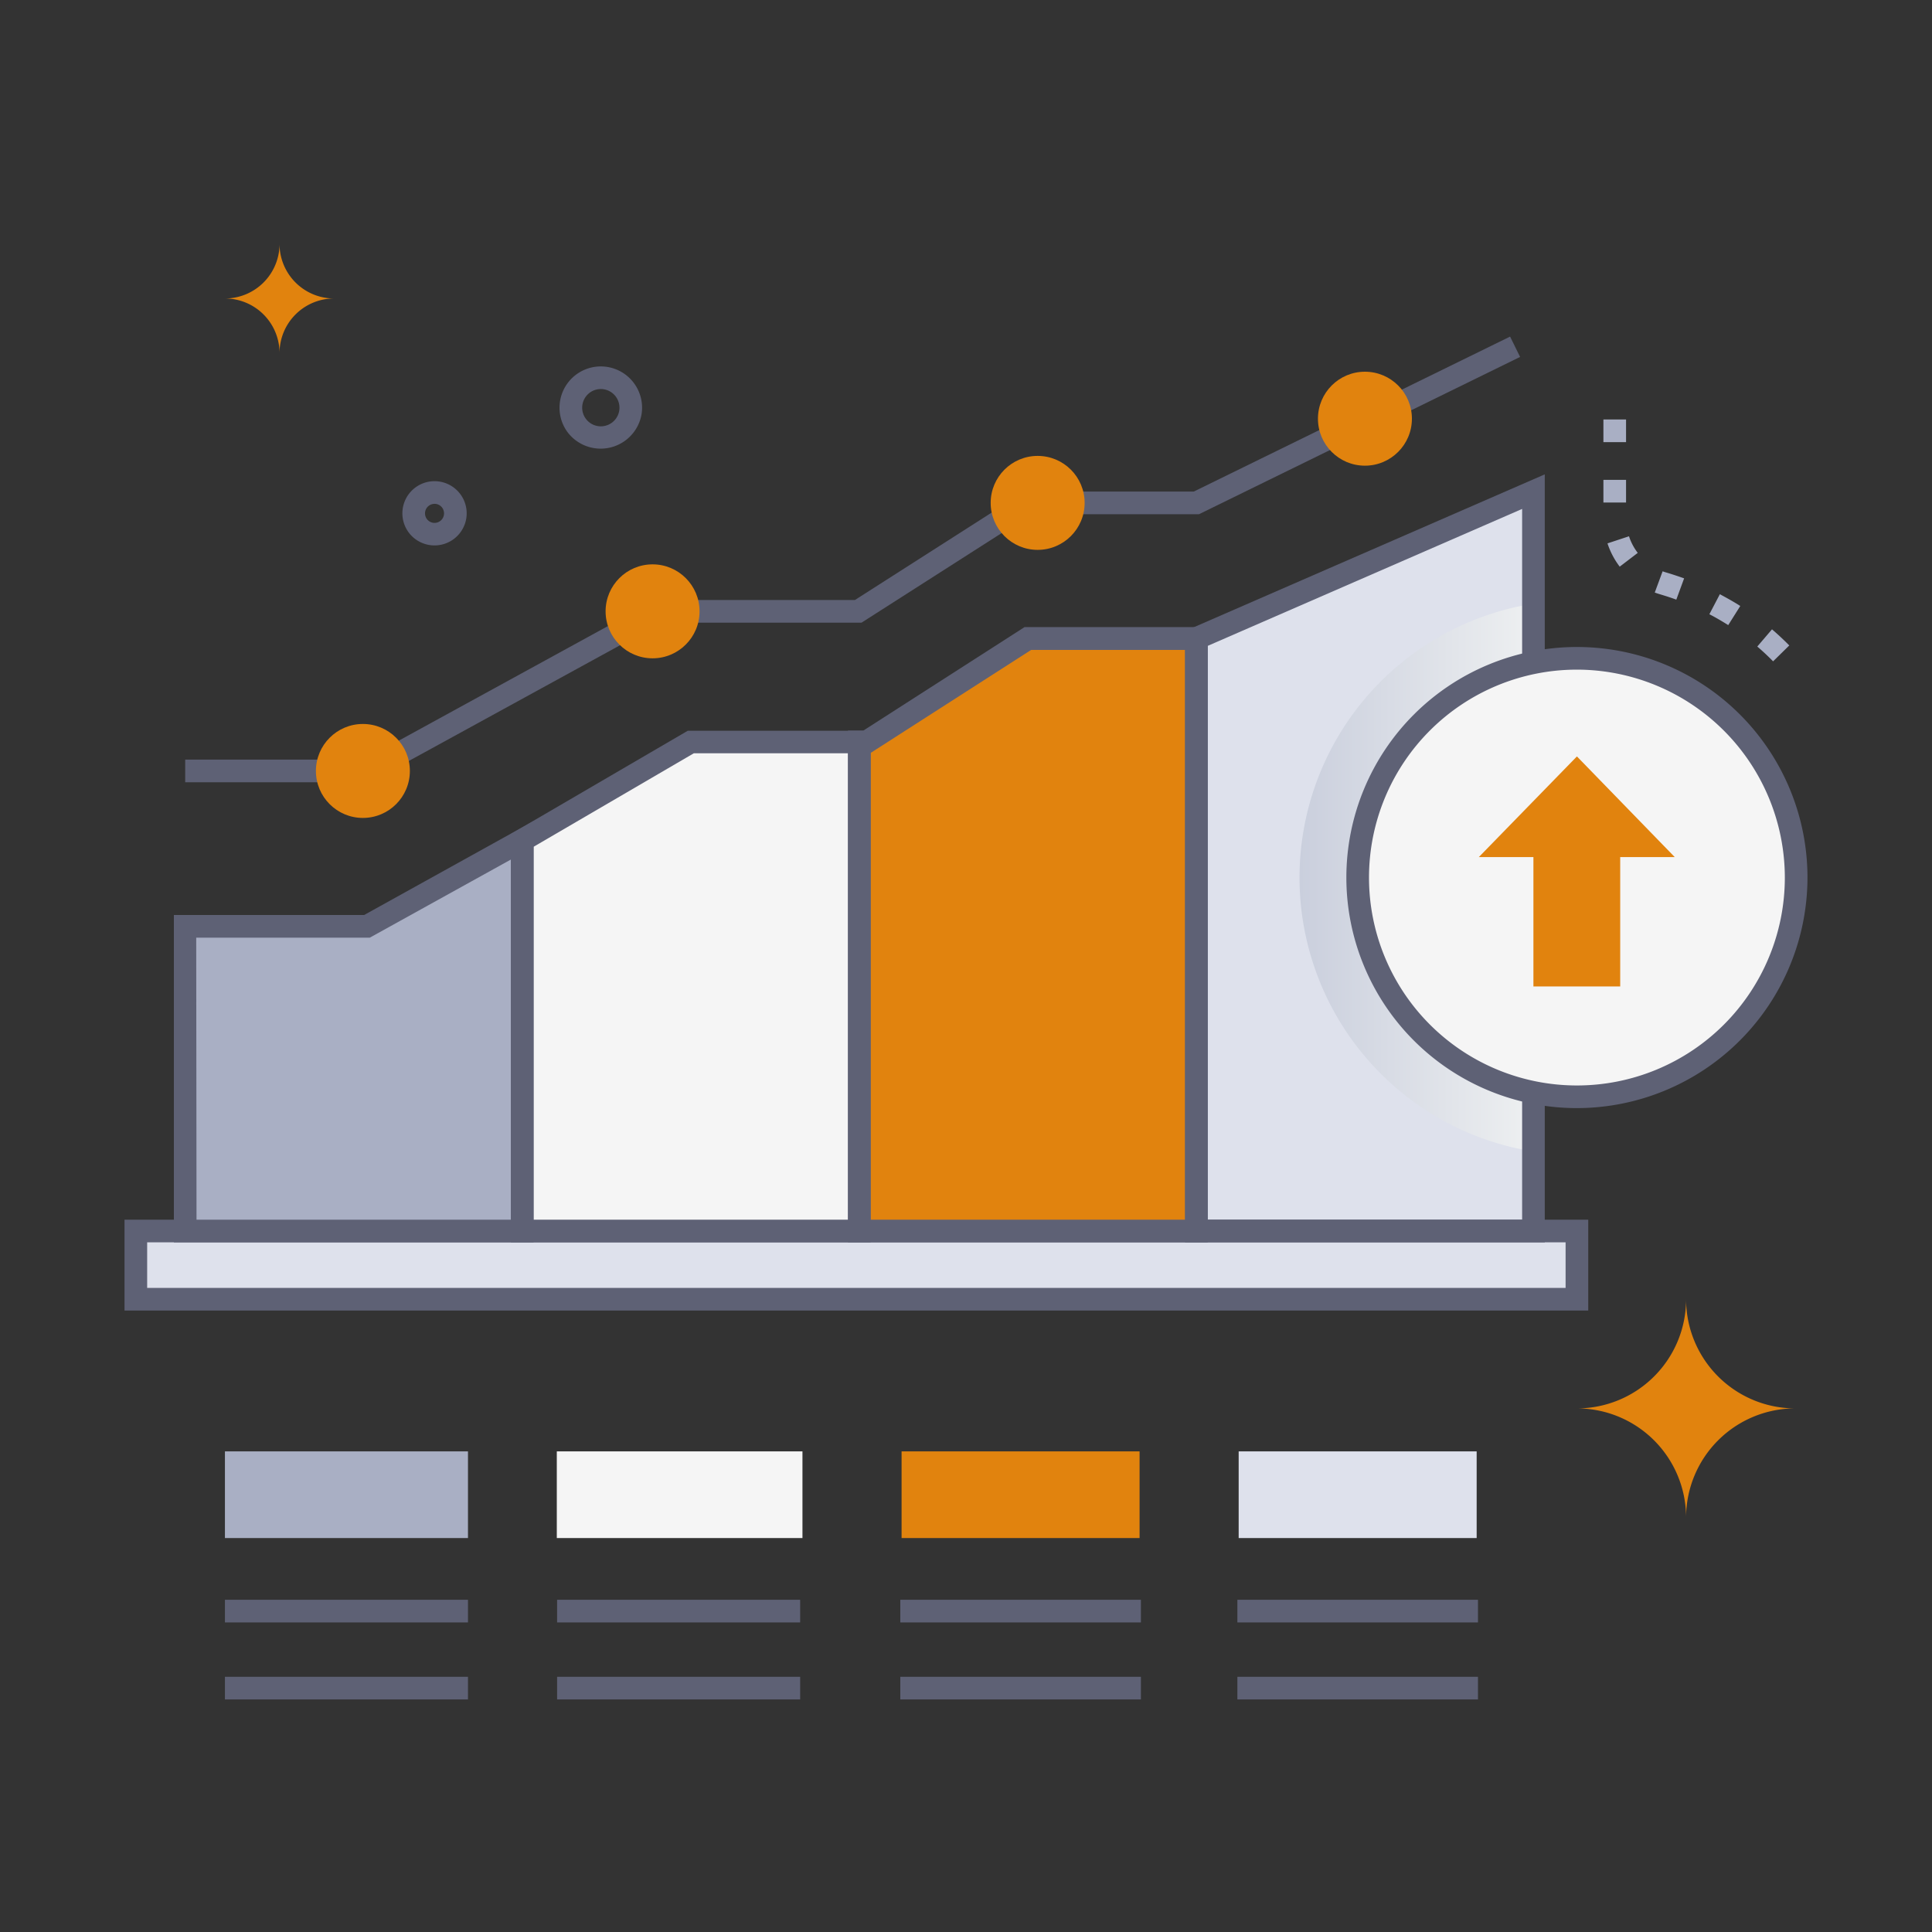 <svg xmlns="http://www.w3.org/2000/svg" viewBox="0 0 512 512" id="growth">
  <rect x="0" y="0" width="512" height="512" fill="#333333" stroke="none"/>
  <defs>
    <linearGradient id="a" x1="344.4" x2="406.39" y1="232.56" y2="232.56" gradientUnits="userSpaceOnUse">
      <stop offset="0" stop-color="#cacfdd"></stop>
      <stop offset="1" stop-color="#eef0f1"></stop>
    </linearGradient>
  </defs>
  <g style="isolation:isolate">
    <polygon fill="#dee1ec" points="406.38 326.23 317.06 326.23 317.06 169.19 406.38 130.29 406.38 326.23"></polygon>
    <path fill="url(#a)" d="M406.39,160V305.16a73.5,73.5,0,0,1,0-145.19Z" style="mix-blend-mode:multiply"></path>
    <rect width="381.9" height="18.08" x="36" y="326.23" fill="#dee1ec"></rect>
    <path fill="#5e6175" d="M420.9,347.31H33V323.23H420.9Zm-381.9-6H414.9V329.23H39Z"></path>
    <polygon fill="#a9afc4" points="138.4 326.23 49.08 326.23 49.08 245.49 97.27 245.49 138.4 222.69 138.4 326.23"></polygon>
    <polygon fill="#f5f5f5" points="227.73 326.23 138.4 326.23 138.4 222.69 183.07 196.62 227.73 196.62 227.73 326.23"></polygon>
    <path fill="#e1830e" d="M317.06,326.23H227.73V196.62h1.93l42.73-27.43h44.67Z"></path>
    <path fill="#5e6175" d="M141.4,329.23H46.08V242.49H96.49l44.91-24.9Zm-89.32-6H135.4V227.78L98,248.49h-46Z"></path>
    <path fill="#5e6175" d="M230.73,329.23H135.4V221l46.86-27.34h48.47Zm-89.33-6h83.33V199.62H183.88L141.4,224.41Z"></path>
    <path fill="#5e6175" d="M320.06,329.23H224.73V193.62h4.05l42.73-27.43h48.55Zm-89.33-6h83.33v-151H273.27l-42.54,27.3Z"></path>
    <path fill="#5e6175" d="M409.38,329.23H314.06v-162l95.32-41.52Zm-89.32-6h83.32V134.87l-83.32,36.29Z"></path>
    <polygon fill="#5e6175" points="98.03 207.31 49.08 207.31 49.08 201.31 96.5 201.31 173.71 159.01 226.56 159.01 271.52 130.27 316.36 130.27 400.19 89.2 402.84 94.59 317.75 136.27 273.27 136.27 228.32 165.01 175.25 165.01 98.03 207.31"></polygon>
    <rect width="64.41" height="22.97" x="59.61" y="384.63" fill="#a9afc4"></rect>
    <rect width="65.1" height="22.97" x="147.56" y="384.63" fill="#f5f5f5"></rect>
    <rect width="63.07" height="22.97" x="238.93" y="384.63" fill="#e1830e"></rect>
    <rect width="64.41" height="6" x="59.61" y="423.96" fill="#5e6175"></rect>
    <rect width="64.41" height="6" x="59.61" y="444.37" fill="#5e6175"></rect>
    <rect width="64.41" height="6" x="147.64" y="423.96" fill="#5e6175"></rect>
    <rect width="64.41" height="6" x="147.64" y="444.37" fill="#5e6175"></rect>
    <rect width="63.76" height="6" x="238.59" y="423.96" fill="#5e6175"></rect>
    <rect width="63.76" height="6" x="238.59" y="444.37" fill="#5e6175"></rect>
    <rect width="63.07" height="22.97" x="328.26" y="384.63" fill="#dee1ec"></rect>
    <rect width="63.76" height="6" x="327.92" y="423.96" fill="#5e6175"></rect>
    <rect width="63.76" height="6" x="327.92" y="444.37" fill="#5e6175"></rect>
    <circle cx="417.9" cy="232.56" r="58.1" fill="#f5f5f5"></circle>
    <path fill="#5e6175" d="M417.9,293.66a61.1,61.1,0,1,1,61.1-61.1A61.17,61.17,0,0,1,417.9,293.66Zm0-116.2a55.1,55.1,0,1,0,55.1,55.1A55.17,55.17,0,0,0,417.9,177.46Z"></path>
    <path fill="#e1830e" d="M417.9,200.46l-26,26.68h14.47v34.28h23V227.14h14.46Z"></path>
    <circle cx="96.17" cy="204.31" r="12.45" fill="#e1830e"></circle>
    <circle cx="172.94" cy="162.01" r="12.45" fill="#e1830e"></circle>
    <circle cx="274.99" cy="133.27" r="12.45" fill="#e1830e"></circle>
    <circle cx="361.72" cy="110.96" r="12.45" fill="#e1830e"></circle>
    <path fill="#5e6175" d="M150.31 114.4a10.94 10.94 0 1119.7-4.57h0A11 11 0 01150.31 114.4zm8.91-11.3a4.94 4.94 0 104.88 5.74A4.95 4.95 0 00159.22 103.1zM108.23 141a8.52 8.52 0 1115.33-3.56A8.53 8.53 0 01108.23 141zm6.93-7.47a2.52 2.52 0 102.48 2.93A2.52 2.52 0 00115.16 133.52z"></path>
    <path fill="#a9afc4" d="M469.89,175.26c-1.34-1.37-2.75-2.69-4.19-3.92l3.9-4.56c1.58,1.35,3.11,2.79,4.58,4.27ZM458,165.66c-1.6-1-3.28-2-5-2.88l2.78-5.31c1.85,1,3.67,2,5.41,3.12Zm-13.76-6.75c-3-1.09-4.34-1.37-5.71-1.88l2.08-5.63c.32.12.65.23,1,.33,1.57.46,3.15,1,4.7,1.54Zm-15-8.74A21,21,0,0,1,426,144l5.7-1.88a14.74,14.74,0,0,0,2.32,4.4Zm1.68-17h-6v-6h6Zm0-16h-6v-6h6Z"></path>
    <path fill="#e1830e" d="M417.9 373.24a28.94 28.94 0 0128.93 28.94 28.94 28.94 0 0128.94-28.94 28.94 28.94 0 01-28.94-28.93A28.93 28.93 0 01417.9 373.24zM59.61 79.1A14.47 14.47 0 0174.08 93.57 14.46 14.46 0 0188.54 79.1 14.46 14.46 0 0174.08 64.63 14.47 14.47 0 0159.61 79.1z"></path>
  </g>
</svg>
